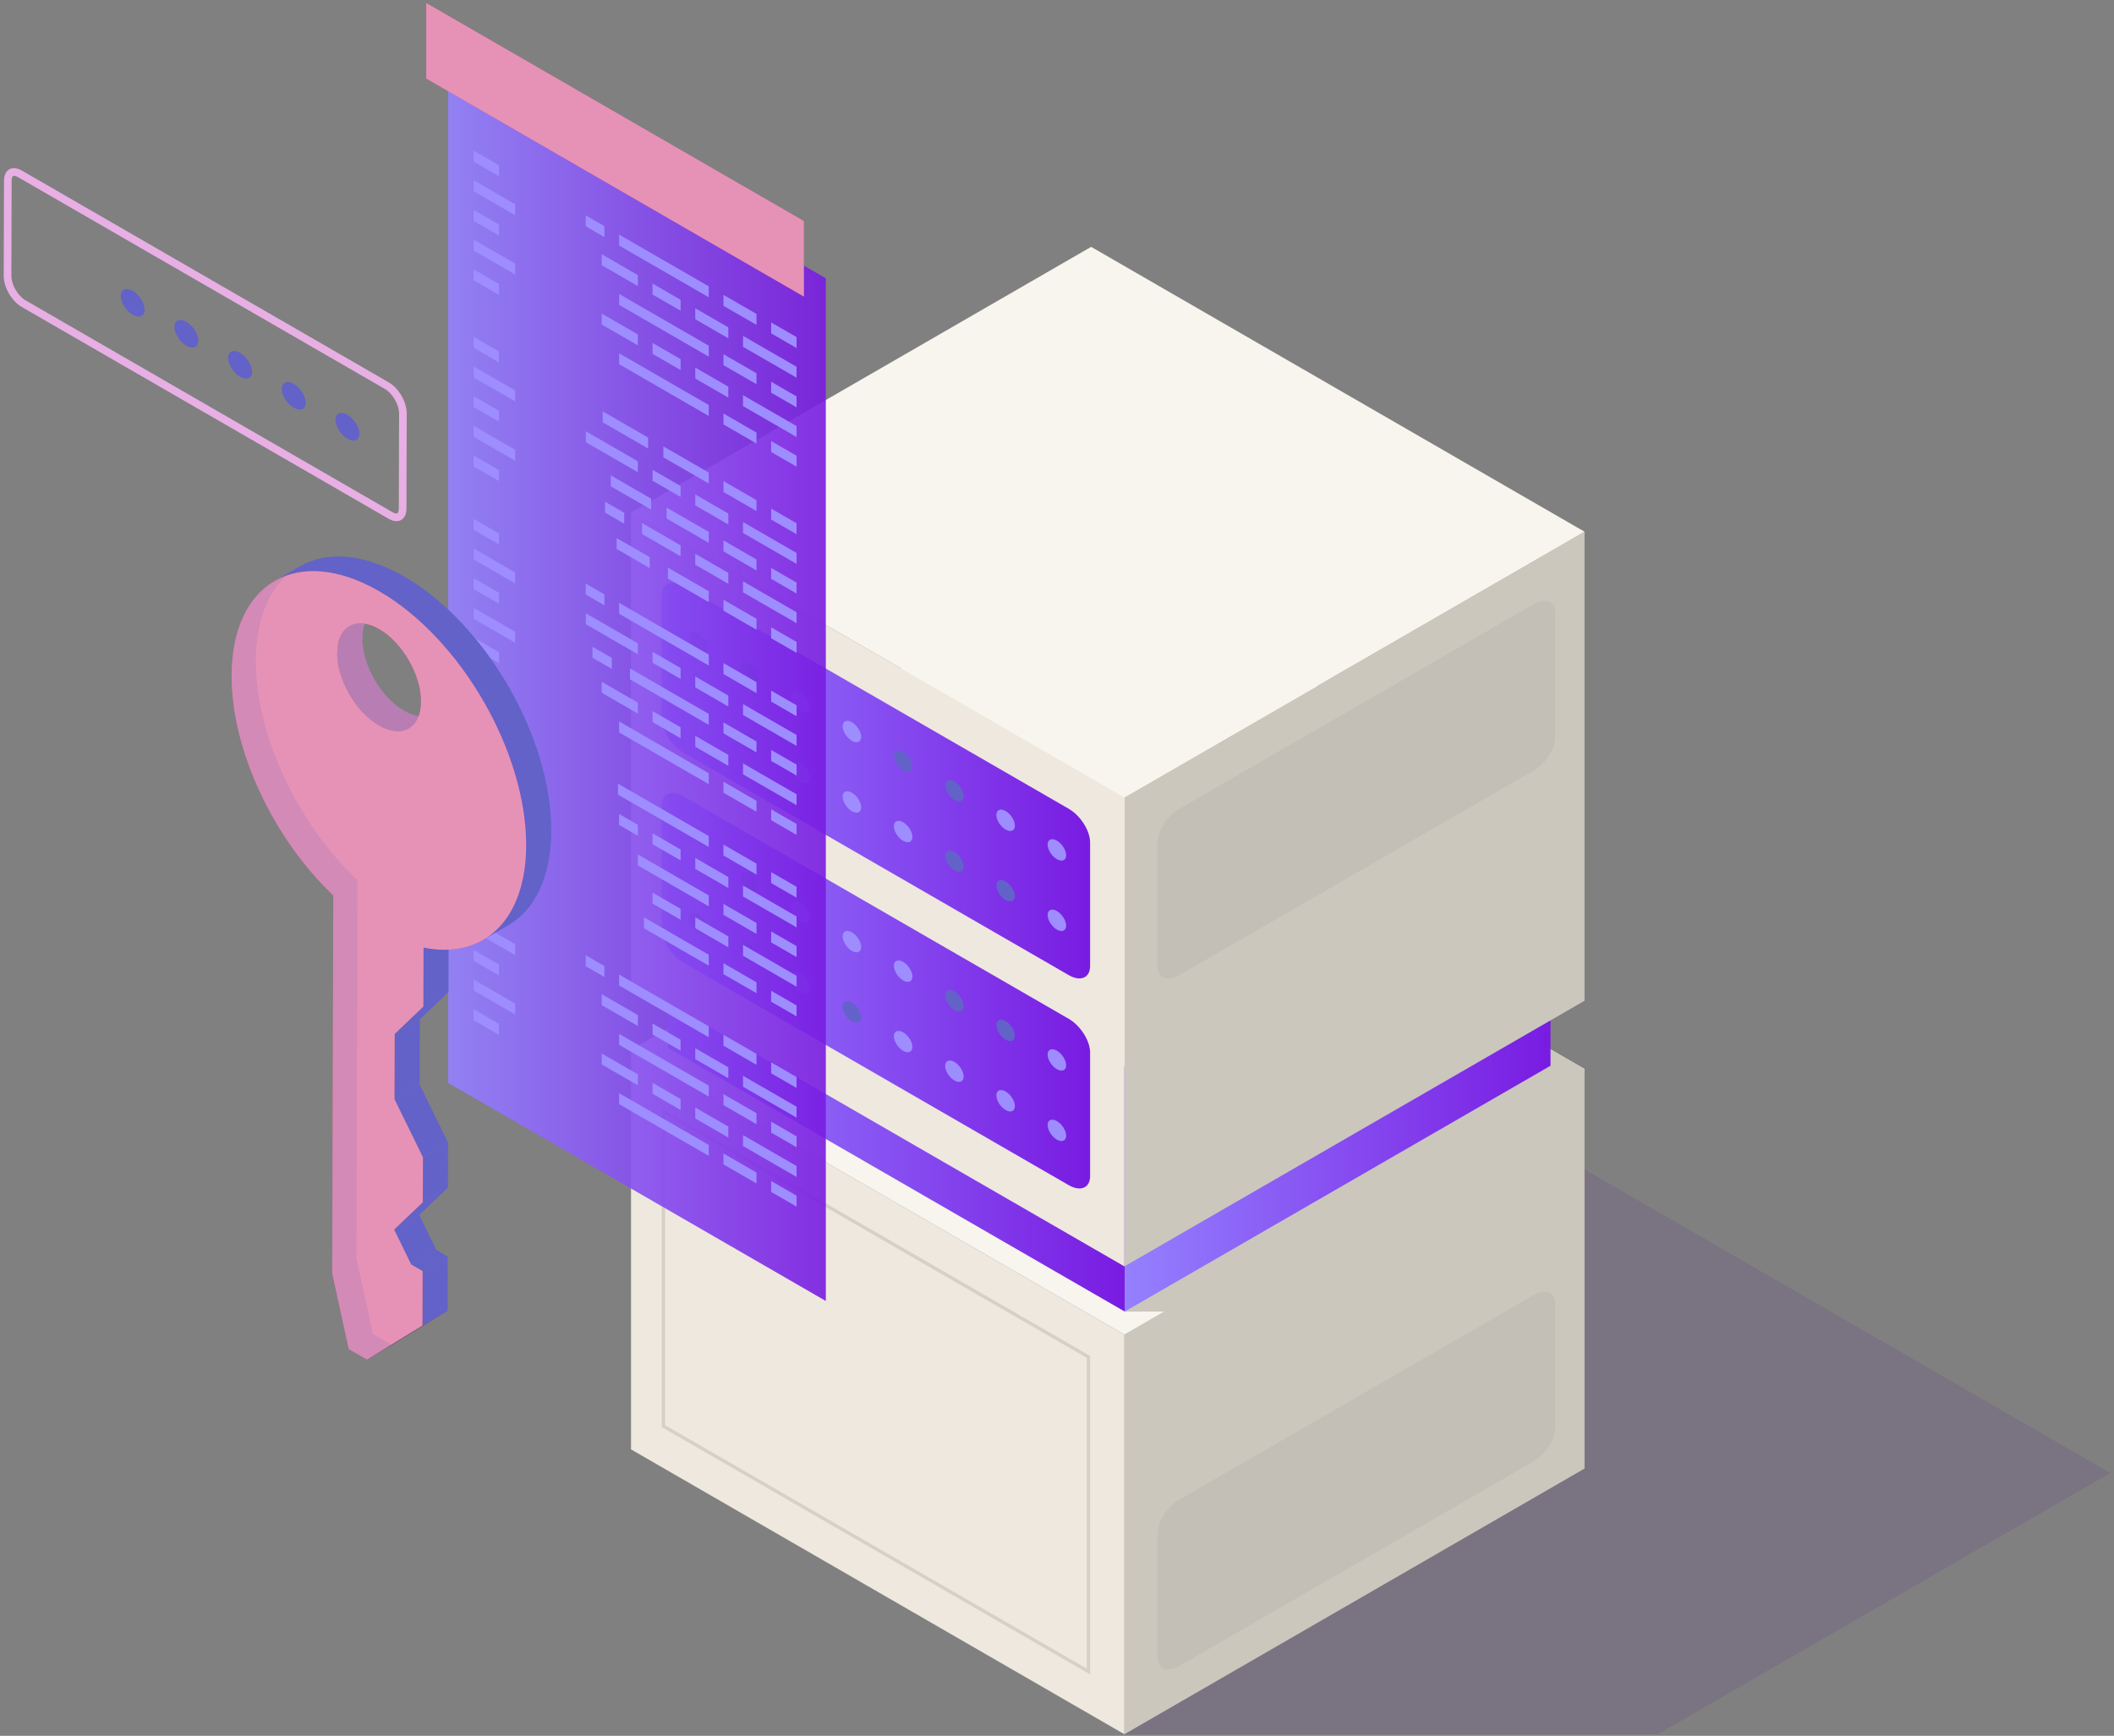<svg width="464" height="381" viewBox="0 0 464 381" fill="none" xmlns="http://www.w3.org/2000/svg">
<rect x="0" y="0" width="464" height="381" fill="#808080" stroke="none"/>
<path d="M283.423 252.683H340.867L463.182 323.301L363.857 380.645H246.803L283.423 252.683Z" fill="#4D089A" fill-opacity="0.1"/>
<path d="M246.8 380.645L347.789 322.338V234.632L246.8 292.938V380.645Z" fill="#CBC7BC"/>
<path d="M138.5 318.127L246.801 380.65V292.944L138.5 230.421V318.127Z" fill="#EEE8DE"/>
<path d="M246.8 292.941L347.789 234.635L239.492 172.112L138.499 230.418L246.8 292.941Z" fill="#F7F5ED"/>
<path d="M255.568 287.879L287.831 284.508L347.789 234.635L239.492 172.112L246.868 287.879H255.568Z" fill="#CBC7BC"/>
<path d="M246.864 287.874L340.324 233.918V180.193L246.864 234.153V287.874Z" fill="url(#paint0_linear_540_17159)"/>
<path d="M146.64 230.01L246.865 287.873V234.152L146.64 176.289V230.01Z" fill="url(#paint1_linear_540_17159)"/>
<path d="M246.864 234.154L340.324 180.194L240.099 122.331L146.639 176.291L246.864 234.154Z" fill="#F7F5ED"/>
<path d="M246.8 277.96L347.789 219.654V116.701L246.8 175.011V277.96Z" fill="#CBC7BC"/>
<path d="M138.5 215.443L246.801 277.966V175.016L138.5 112.49V215.443Z" fill="#EEE8DE"/>
<path d="M246.8 175.014L347.789 116.704L239.492 54.182L138.499 112.488L246.8 175.014Z" fill="#F7F5ED"/>
<path opacity="0.5" d="M239.271 297.618V367.516L145.249 313.232V243.334L239.271 297.618ZM145.975 312.813L238.541 366.254V298.041L145.975 244.6V312.813Z" fill="#BEB9B0"/>
<path d="M145.247 130.654V157.755C145.247 160.354 147.352 163.674 149.951 165.175L234.565 214.024C237.165 215.525 239.27 214.635 239.27 212.035V184.934C239.27 182.335 237.165 179.015 234.565 177.514L149.951 128.665C147.352 127.164 145.247 128.054 145.247 130.654Z" fill="url(#paint2_linear_540_17159)"/>
<path d="M231.973 184.513C233.095 185.161 234.006 186.597 234.006 187.723C234.006 188.849 233.095 189.231 231.973 188.583C230.85 187.935 229.939 186.498 229.939 185.373C229.939 184.25 230.85 183.865 231.973 184.513Z" fill="#9E8DFF"/>
<path d="M220.725 178.017C221.847 178.665 222.758 180.101 222.758 181.224C222.758 182.346 221.847 182.732 220.725 182.083C219.602 181.435 218.691 179.999 218.691 178.877C218.691 177.754 219.602 177.369 220.725 178.017Z" fill="#9E8DFF"/>
<path d="M209.478 171.523C210.601 172.171 211.512 173.607 211.512 174.733C211.512 175.859 210.601 176.241 209.478 175.593C208.356 174.945 207.445 173.508 207.445 172.383C207.445 171.257 208.353 170.871 209.478 171.523Z" fill="#6262C9"/>
<path d="M198.23 165.031C199.353 165.679 200.264 167.115 200.264 168.237C200.264 169.36 199.353 169.745 198.23 169.097C197.108 168.449 196.197 167.013 196.197 165.887C196.194 164.768 197.105 164.382 198.23 165.031Z" fill="#6262C9"/>
<path d="M186.982 158.535C188.105 159.183 189.016 160.62 189.016 161.745C189.016 162.871 188.105 163.253 186.982 162.605C185.86 161.957 184.949 160.521 184.949 159.395C184.949 158.269 185.86 157.887 186.982 158.535Z" fill="#9E8DFF"/>
<path d="M175.734 152.038C176.857 152.686 177.768 154.122 177.768 155.248C177.768 156.374 176.857 156.756 175.734 156.108C174.612 155.46 173.701 154.024 173.701 152.898C173.701 151.772 174.612 151.39 175.734 152.038Z" fill="#9E8DFF"/>
<path d="M164.488 145.547C165.611 146.195 166.521 147.632 166.521 148.757C166.521 149.883 165.611 150.265 164.488 149.617C163.366 148.969 162.455 147.533 162.455 146.407C162.455 145.284 163.366 144.899 164.488 145.547Z" fill="#6262C9"/>
<path d="M153.24 139.053C154.363 139.701 155.273 141.137 155.273 142.259C155.273 143.382 154.363 143.767 153.24 143.119C152.118 142.471 151.207 141.035 151.207 139.912C151.207 138.79 152.114 138.401 153.24 139.053Z" fill="#6262C9"/>
<path d="M231.973 199.965C233.095 200.613 234.006 202.049 234.006 203.175C234.006 204.301 233.095 204.683 231.973 204.035C230.85 203.387 229.939 201.951 229.939 200.825C229.939 199.702 230.85 199.317 231.973 199.965Z" fill="#9E8DFF"/>
<path d="M220.725 193.475C221.847 194.123 222.758 195.559 222.758 196.682C222.758 197.804 221.847 198.189 220.725 197.541C219.602 196.893 218.691 195.457 218.691 194.335C218.691 193.212 219.602 192.827 220.725 193.475Z" fill="#6262C9"/>
<path d="M209.478 186.979C210.601 187.628 211.512 189.064 211.512 190.19C211.512 191.315 210.601 191.698 209.478 191.049C208.356 190.401 207.445 188.965 207.445 187.839C207.445 186.713 208.353 186.331 209.478 186.979Z" fill="#6262C9"/>
<path d="M198.23 180.483C199.353 181.131 200.264 182.567 200.264 183.69C200.264 184.812 199.353 185.197 198.23 184.549C197.108 183.901 196.197 182.465 196.197 181.339C196.194 180.22 197.105 179.835 198.23 180.483Z" fill="#9E8DFF"/>
<path d="M186.982 173.993C188.105 174.641 189.016 176.078 189.016 177.203C189.016 178.329 188.105 178.711 186.982 178.063C185.86 177.415 184.949 175.979 184.949 174.853C184.949 173.727 185.86 173.345 186.982 173.993Z" fill="#9E8DFF"/>
<path d="M175.734 167.496C176.857 168.144 177.768 169.581 177.768 170.706C177.768 171.829 176.857 172.214 175.734 171.566C174.612 170.918 173.701 169.482 173.701 168.356C173.701 167.23 174.612 166.848 175.734 167.496Z" fill="#9E8DFF"/>
<path d="M164.488 160.999C165.611 161.647 166.521 163.084 166.521 164.206C166.521 165.328 165.611 165.714 164.488 165.066C163.366 164.418 162.455 162.981 162.455 161.859C162.455 160.737 163.366 160.351 164.488 160.999Z" fill="#6262C9"/>
<path d="M153.24 154.511C154.363 155.159 155.273 156.595 155.273 157.717C155.273 158.84 154.363 159.225 153.24 158.577C152.118 157.929 151.207 156.493 151.207 155.37C151.207 154.248 152.114 153.859 153.24 154.511Z" fill="#9E8DFF"/>
<path d="M145.247 176.756V203.857C145.247 206.457 147.352 209.78 149.951 211.277L234.565 260.127C237.165 261.628 239.27 260.737 239.27 258.138V231.037C239.27 228.437 237.165 225.118 234.565 223.617L149.951 174.767C147.352 173.266 145.247 174.157 145.247 176.756Z" fill="url(#paint3_linear_540_17159)"/>
<path d="M231.973 230.611C233.095 231.259 234.006 232.695 234.006 233.821C234.006 234.947 233.095 235.329 231.973 234.681C230.85 234.032 229.939 232.596 229.939 231.47C229.939 230.348 230.85 229.962 231.973 230.611Z" fill="#9E8DFF"/>
<path d="M220.725 224.12C221.847 224.769 222.758 226.205 222.758 227.331C222.758 228.456 221.847 228.838 220.725 228.19C219.602 227.542 218.691 226.106 218.691 224.98C218.691 223.858 219.602 223.472 220.725 224.12Z" fill="#6262C9"/>
<path d="M209.478 217.624C210.601 218.272 211.512 219.709 211.512 220.831C211.512 221.953 210.601 222.339 209.478 221.691C208.356 221.043 207.445 219.606 207.445 218.484C207.445 217.362 208.353 216.976 209.478 217.624Z" fill="#6262C9"/>
<path d="M198.23 211.127C199.353 211.775 200.264 213.212 200.264 214.334C200.264 215.456 199.353 215.842 198.23 215.194C197.108 214.546 196.197 213.109 196.197 211.987C196.194 210.864 197.105 210.479 198.23 211.127Z" fill="#9E8DFF"/>
<path d="M186.982 204.64C188.105 205.288 189.016 206.725 189.016 207.85C189.016 208.976 188.105 209.358 186.982 208.71C185.86 208.062 184.949 206.626 184.949 205.5C184.949 204.374 185.86 203.989 186.982 204.64Z" fill="#9E8DFF"/>
<path d="M175.734 198.141C176.857 198.789 177.768 200.225 177.768 201.351C177.768 202.477 176.857 202.859 175.734 202.211C174.612 201.563 173.701 200.126 173.701 199.001C173.701 197.878 174.612 197.493 175.734 198.141Z" fill="#9E8DFF"/>
<path d="M164.488 191.645C165.611 192.293 166.521 193.729 166.521 194.855C166.521 195.981 165.611 196.363 164.488 195.715C163.366 195.067 162.455 193.63 162.455 192.504C162.455 191.382 163.366 190.997 164.488 191.645Z" fill="#6262C9"/>
<path d="M153.24 185.155C154.363 185.803 155.273 187.239 155.273 188.361C155.273 189.484 154.363 189.869 153.24 189.221C152.118 188.573 151.207 187.137 151.207 186.014C151.207 184.892 152.114 184.506 153.24 185.155Z" fill="#9E8DFF"/>
<path d="M231.973 246.069C233.095 246.717 234.006 248.153 234.006 249.276C234.006 250.398 233.095 250.783 231.973 250.135C230.85 249.487 229.939 248.051 229.939 246.925C229.939 245.806 230.85 245.421 231.973 246.069Z" fill="#9E8DFF"/>
<path d="M220.725 239.572C221.847 240.221 222.758 241.657 222.758 242.783C222.758 243.908 221.847 244.291 220.725 243.642C219.602 242.994 218.691 241.558 218.691 240.432C218.691 239.31 219.602 238.924 220.725 239.572Z" fill="#9E8DFF"/>
<path d="M209.478 233.083C210.601 233.731 211.512 235.167 211.512 236.293C211.512 237.419 210.601 237.801 209.478 237.153C208.356 236.505 207.445 235.068 207.445 233.943C207.445 232.817 208.353 232.435 209.478 233.083Z" fill="#9E8DFF"/>
<path d="M198.23 226.586C199.353 227.234 200.264 228.671 200.264 229.793C200.264 230.915 199.353 231.301 198.23 230.653C197.108 230.004 196.197 228.568 196.197 227.446C196.194 226.323 197.105 225.938 198.23 226.586Z" fill="#9E8DFF"/>
<path d="M186.982 220.098C188.105 220.746 189.016 222.183 189.016 223.308C189.016 224.434 188.105 224.816 186.982 224.168C185.86 223.52 184.949 222.084 184.949 220.958C184.949 219.832 185.86 219.447 186.982 220.098Z" fill="#6262C9"/>
<path d="M175.734 213.599C176.857 214.247 177.768 215.683 177.768 216.809C177.768 217.935 176.857 218.317 175.734 217.669C174.612 217.021 173.701 215.584 173.701 214.459C173.701 213.336 174.612 212.951 175.734 213.599Z" fill="#9E8DFF"/>
<path d="M164.488 207.103C165.611 207.751 166.521 209.187 166.521 210.313C166.521 211.435 165.611 211.821 164.488 211.173C163.366 210.524 162.455 209.088 162.455 207.962C162.455 206.84 163.366 206.455 164.488 207.103Z" fill="#6262C9"/>
<path d="M153.24 200.613C154.363 201.261 155.273 202.697 155.273 203.819C155.273 204.942 154.363 205.327 153.24 204.679C152.118 204.031 151.207 202.595 151.207 201.472C151.207 200.35 152.114 199.964 153.24 200.613Z" fill="#6262C9"/>
<path opacity="0.5" d="M341.365 134.591V161.692C341.365 164.292 339.26 167.615 336.661 169.112L258.781 214.076C256.182 215.577 254.077 214.687 254.077 212.087V184.986C254.077 182.387 256.182 179.067 258.781 177.566L336.661 132.602C339.26 131.101 341.365 131.992 341.365 134.591Z" fill="#BEB9B0"/>
<path opacity="0.5" d="M341.365 286.215V313.316C341.365 315.916 339.26 319.238 336.661 320.736L258.781 365.7C256.182 367.201 254.077 366.31 254.077 363.711V336.61C254.077 334.01 256.182 330.687 258.781 329.19L336.661 284.226C339.26 282.728 341.365 283.619 341.365 286.215Z" fill="#BEB9B0"/>
<path opacity="0.9" d="M98.367 237.697L181.262 285.557V61.09L98.367 13.229V237.697Z" fill="url(#paint4_linear_540_17159)"/>
<path d="M93.553 17.246L176.451 65.106V48.51L93.553 0.649V17.246Z" fill="#CC256F"/>
<path d="M93.553 17.246L176.451 65.106V48.51L93.553 0.649V17.246Z" fill="white" fill-opacity="0.5"/>
<path d="M169.261 111.639L174.836 114.856V117.254L169.261 114.037V111.639Z" fill="#9E8DFF"/>
<path d="M158.788 105.588L166.041 109.777V112.172L158.788 107.986V105.588Z" fill="#9E8DFF"/>
<path d="M145.605 100.377V97.978L155.566 103.73V106.129L145.605 100.377Z" fill="#9E8DFF"/>
<path d="M132.294 92.694V90.296L142.252 96.044V98.443L132.294 92.694Z" fill="#9E8DFF"/>
<path d="M163.083 114.582L174.836 121.368V123.766L163.083 116.98V114.582Z" fill="#9E8DFF"/>
<path d="M159.857 115.121L152.605 110.931V108.533L159.857 112.723V115.121Z" fill="#9E8DFF"/>
<path d="M143.225 105.517V103.122L149.383 106.677V109.075L143.225 105.517Z" fill="#9E8DFF"/>
<path d="M140 103.653L128.592 97.065V94.667L140 101.255V103.653Z" fill="#9E8DFF"/>
<path d="M169.261 124.657L174.836 127.874V130.273L169.261 127.056V124.657Z" fill="#9E8DFF"/>
<path d="M166.041 125.202L158.788 121.013V118.614L166.041 122.804V125.202Z" fill="#9E8DFF"/>
<path d="M155.566 119.152L146.314 113.809V111.411L155.566 116.754V119.152Z" fill="#9E8DFF"/>
<path d="M142.906 111.844L134.063 106.74V104.342L142.906 109.445V111.844Z" fill="#9E8DFF"/>
<path d="M163.083 127.603L174.836 134.388V136.786L163.083 130.001V127.603Z" fill="#9E8DFF"/>
<path d="M132.806 110.125L137.002 112.547V114.945L132.806 112.523V110.125Z" fill="#9E8DFF"/>
<path d="M152.605 121.553L159.857 125.742V128.14L152.605 123.951V121.553Z" fill="#9E8DFF"/>
<path d="M149.383 119.698V122.097L140.915 117.208V114.81L149.383 119.698Z" fill="#9E8DFF"/>
<path d="M169.261 137.684L174.836 140.904V143.299L169.261 140.082V137.684Z" fill="#9E8DFF"/>
<path d="M166.041 138.218L158.788 134.029V131.634L166.041 135.82V138.218Z" fill="#9E8DFF"/>
<path d="M142.6 124.688L135.347 120.499V118.101L142.6 122.29V124.688Z" fill="#9E8DFF"/>
<path d="M146.604 126.996V124.598L155.566 129.773V132.171L146.604 126.996Z" fill="#9E8DFF"/>
<path d="M169.261 191.421L174.836 194.638V197.036L169.261 193.819V191.421Z" fill="#9E8DFF"/>
<path d="M158.788 185.378L166.041 189.564V191.962L158.788 187.776V185.378Z" fill="#9E8DFF"/>
<path d="M135.646 174.41V172.012L155.566 183.512V185.91L135.646 174.41Z" fill="#9E8DFF"/>
<path d="M163.083 194.366L174.836 201.152V203.547L163.083 196.765V194.366Z" fill="#9E8DFF"/>
<path d="M159.857 194.901L152.605 190.715V188.316L159.857 192.502V194.901Z" fill="#9E8DFF"/>
<path d="M143.225 185.298V182.899L149.383 186.454V188.852L143.225 185.298Z" fill="#9E8DFF"/>
<path d="M140 183.437L135.882 181.059V178.661L140 181.039V183.437Z" fill="#9E8DFF"/>
<path d="M169.261 204.447L174.836 207.664V210.063L169.261 206.846V204.447Z" fill="#9E8DFF"/>
<path d="M166.041 204.982L158.788 200.796V198.397L166.041 202.583V204.982Z" fill="#9E8DFF"/>
<path d="M155.566 198.931L140.006 189.948V187.55L155.566 196.536V198.931Z" fill="#9E8DFF"/>
<path d="M163.083 207.386L174.836 214.171V216.57L163.083 209.784V207.386Z" fill="#9E8DFF"/>
<path d="M152.605 201.343L159.857 205.529V207.927L152.605 203.741V201.343Z" fill="#9E8DFF"/>
<path d="M149.383 199.484V201.882L143.225 198.324V195.926L149.383 199.484Z" fill="#9E8DFF"/>
<path d="M169.261 217.467L174.836 220.684V223.082L169.261 219.865V217.467Z" fill="#9E8DFF"/>
<path d="M166.041 218.005L158.788 213.815V211.417L166.041 215.606V218.005Z" fill="#9E8DFF"/>
<path d="M141.361 203.755V201.356L155.566 209.561V211.959L141.361 203.755Z" fill="#9E8DFF"/>
<path d="M169.261 70.772L174.836 73.99V76.388L169.261 73.171V70.772Z" fill="#9E8DFF"/>
<path d="M158.788 64.723L166.041 68.909V71.307L158.788 67.121V64.723Z" fill="#9E8DFF"/>
<path d="M135.888 53.894V51.496L155.566 62.856V65.255L135.888 53.894Z" fill="#9E8DFF"/>
<path d="M128.561 47.272L132.658 49.639V52.037L128.561 49.67V47.272Z" fill="#9E8DFF"/>
<path d="M163.083 73.718L174.836 80.503V82.898L163.083 76.116V73.718Z" fill="#9E8DFF"/>
<path d="M159.857 74.251L152.605 70.065V67.667L159.857 71.853V74.251Z" fill="#9E8DFF"/>
<path d="M143.225 64.648V62.25L149.383 65.805V68.203L143.225 64.648Z" fill="#9E8DFF"/>
<path d="M140 62.787L132.078 58.212V55.813L140 60.388V62.787Z" fill="#9E8DFF"/>
<path d="M169.261 83.792L174.836 87.009V89.407L169.261 86.19V83.792Z" fill="#9E8DFF"/>
<path d="M166.041 84.326L158.788 80.141V77.742L166.041 81.928V84.326Z" fill="#9E8DFF"/>
<path d="M155.566 78.281L135.888 66.921V64.522L155.566 75.886V78.281Z" fill="#9E8DFF"/>
<path d="M163.083 86.737L174.836 93.523V95.921L163.083 89.136V86.737Z" fill="#9E8DFF"/>
<path d="M152.605 80.686L159.857 84.873V87.271L152.605 83.085V80.686Z" fill="#9E8DFF"/>
<path d="M149.383 78.824V81.223L143.225 77.664V75.269L149.383 78.824Z" fill="#9E8DFF"/>
<path d="M132.078 68.833L140 73.408V75.806L132.078 71.231V68.833Z" fill="#9E8DFF"/>
<path d="M169.261 96.811L174.836 100.029V102.427L169.261 99.21V96.811Z" fill="#9E8DFF"/>
<path d="M166.041 97.346L158.788 93.16V90.762L166.041 94.951V97.346Z" fill="#9E8DFF"/>
<path d="M135.888 79.937V77.542L155.566 88.902V91.301L135.888 79.937Z" fill="#9E8DFF"/>
<path d="M169.261 151.59L174.836 154.807V157.205L169.261 153.988V151.59Z" fill="#9E8DFF"/>
<path d="M158.788 145.539L166.041 149.728V152.127L158.788 147.937V145.539Z" fill="#9E8DFF"/>
<path d="M135.888 134.719V132.32L155.566 143.681V146.079L135.888 134.719Z" fill="#9E8DFF"/>
<path d="M128.561 128.089L132.658 130.456V132.855L128.561 130.487V128.089Z" fill="#9E8DFF"/>
<path d="M163.083 154.535L174.836 161.321V163.719L163.083 156.933V154.535Z" fill="#9E8DFF"/>
<path d="M159.857 155.072L152.605 150.883V148.484L159.857 152.674V155.072Z" fill="#9E8DFF"/>
<path d="M143.225 145.466V143.067L149.383 146.622V149.02L143.225 145.466Z" fill="#9E8DFF"/>
<path d="M140 143.604L128.588 137.016V134.618L140 141.206V143.604Z" fill="#9E8DFF"/>
<path d="M169.261 164.609L174.836 167.83V170.228L169.261 167.008V164.609Z" fill="#9E8DFF"/>
<path d="M166.041 165.147L158.788 160.958V158.56L166.041 162.749V165.147Z" fill="#9E8DFF"/>
<path d="M134.283 146.816L130.043 144.366V141.968L134.283 144.417V146.816Z" fill="#9E8DFF"/>
<path d="M155.566 159.099L138.276 149.117V146.719L155.566 156.701V159.099Z" fill="#9E8DFF"/>
<path d="M163.083 167.555L174.836 174.34V176.738L163.083 169.953V167.555Z" fill="#9E8DFF"/>
<path d="M152.605 161.511L159.857 165.697V168.095L152.605 163.909V161.511Z" fill="#9E8DFF"/>
<path d="M149.383 159.642V162.04L143.225 158.485V156.087L149.383 159.642Z" fill="#9E8DFF"/>
<path d="M132.078 149.65L140 154.225V156.624L132.078 152.049V149.65Z" fill="#9E8DFF"/>
<path d="M169.261 177.636L174.836 180.853V183.251L169.261 180.031V177.636Z" fill="#9E8DFF"/>
<path d="M166.041 178.17L158.788 173.984V171.586L166.041 175.772V178.17Z" fill="#9E8DFF"/>
<path d="M135.888 160.758V158.359L155.566 169.72V172.118L135.888 160.758Z" fill="#9E8DFF"/>
<path d="M109.523 77.147L103.949 73.93V76.328L109.523 79.545V77.147Z" fill="#9E8DFF"/>
<path d="M113.068 85.702L103.953 80.439V82.837L113.068 88.101V85.702Z" fill="#9E8DFF"/>
<path d="M109.523 90.166L103.949 86.949V89.347L109.523 92.565V90.166Z" fill="#9E8DFF"/>
<path d="M113.068 98.726L103.953 93.466V95.864L113.068 101.125V98.726Z" fill="#9E8DFF"/>
<path d="M109.523 103.193L103.949 99.976V102.374L109.523 105.591V103.193Z" fill="#9E8DFF"/>
<path d="M109.523 156.935L103.949 153.715V156.113L109.523 159.334V156.935Z" fill="#9E8DFF"/>
<path d="M113.068 165.489L103.953 160.225V162.623L113.068 167.887V165.489Z" fill="#9E8DFF"/>
<path d="M109.523 169.958L103.949 166.741V169.14L109.523 172.357V169.958Z" fill="#9E8DFF"/>
<path d="M113.068 178.515L103.953 173.251V175.649L113.068 180.913V178.515Z" fill="#9E8DFF"/>
<path d="M109.523 182.978L103.949 179.761V182.159L109.523 185.376V182.978Z" fill="#9E8DFF"/>
<path d="M109.523 36.282L103.949 33.065V35.464L109.523 38.681V36.282Z" fill="#9E8DFF"/>
<path d="M113.068 44.838L103.953 39.574V41.972L113.068 47.236V44.838Z" fill="#9E8DFF"/>
<path d="M109.523 49.302L103.949 46.085V48.483L109.523 51.7V49.302Z" fill="#9E8DFF"/>
<path d="M113.068 57.859L103.953 52.595V54.993L113.068 60.257V57.859Z" fill="#9E8DFF"/>
<path d="M109.523 62.328L103.949 59.111V61.51L109.523 64.727V62.328Z" fill="#9E8DFF"/>
<path d="M169.261 233.18L174.836 236.397V238.795L169.261 235.578V233.18Z" fill="#9E8DFF"/>
<path d="M158.788 227.129L166.041 231.318V233.717L158.788 229.527V227.129Z" fill="#9E8DFF"/>
<path d="M135.888 216.305V213.91L155.566 225.27V227.669L135.888 216.305Z" fill="#9E8DFF"/>
<path d="M128.561 209.679L132.658 212.046V214.445L128.561 212.077V209.679Z" fill="#9E8DFF"/>
<path d="M163.083 236.125L174.836 242.91V245.309L163.083 238.523V236.125Z" fill="#9E8DFF"/>
<path d="M159.857 236.662L152.605 232.473V230.074L159.857 234.264V236.662Z" fill="#9E8DFF"/>
<path d="M143.225 227.056V224.657L149.383 228.212V230.61L143.225 227.056Z" fill="#9E8DFF"/>
<path d="M140 225.194L132.078 220.619V218.221L140 222.795V225.194Z" fill="#9E8DFF"/>
<path d="M169.261 246.199L174.836 249.42V251.815L169.261 248.598V246.199Z" fill="#9E8DFF"/>
<path d="M166.041 246.74L158.788 242.551V240.156L166.041 244.342V246.74Z" fill="#9E8DFF"/>
<path d="M155.566 240.688L135.888 229.328V226.93L155.566 238.29V240.688Z" fill="#9E8DFF"/>
<path d="M163.083 249.145L174.836 255.93V258.328L163.083 251.543V249.145Z" fill="#9E8DFF"/>
<path d="M152.605 243.094L159.857 247.283V249.681L152.605 245.492V243.094Z" fill="#9E8DFF"/>
<path d="M149.383 241.232V243.63L143.225 240.075V237.677L149.383 241.232Z" fill="#9E8DFF"/>
<path d="M132.078 231.24L140 235.815V238.213L132.078 233.638V231.24Z" fill="#9E8DFF"/>
<path d="M169.261 259.219L174.836 262.439V264.838L169.261 261.617V259.219Z" fill="#9E8DFF"/>
<path d="M166.041 259.76L158.788 255.574V253.176L166.041 257.362V259.76Z" fill="#9E8DFF"/>
<path d="M135.888 242.348V239.949L155.566 251.31V253.708L135.888 242.348Z" fill="#9E8DFF"/>
<path d="M109.523 198.69L103.949 195.473V197.871L109.523 201.088V198.69Z" fill="#9E8DFF"/>
<path d="M113.068 207.243L103.953 201.982V204.381L113.068 209.641V207.243Z" fill="#9E8DFF"/>
<path d="M109.523 211.709L103.949 208.492V210.89L109.523 214.108V211.709Z" fill="#9E8DFF"/>
<path d="M113.068 220.269L103.953 215.009V217.407L113.068 222.668V220.269Z" fill="#9E8DFF"/>
<path d="M109.523 224.739L103.949 221.519V223.917L109.523 227.134V224.739Z" fill="#9E8DFF"/>
<path d="M109.523 117.1L103.949 113.883V116.281L109.523 119.498V117.1Z" fill="#9E8DFF"/>
<path d="M113.068 125.653L103.953 120.393V122.787L113.068 128.051V125.653Z" fill="#9E8DFF"/>
<path d="M109.523 130.119L103.949 126.902V129.301L109.523 132.518V130.119Z" fill="#9E8DFF"/>
<path d="M113.068 138.68L103.953 133.419V135.817L113.068 141.078V138.68Z" fill="#9E8DFF"/>
<path d="M109.523 143.149L103.949 139.929V142.327L109.523 145.547V143.149Z" fill="#9E8DFF"/>
<path d="M80.53 298.419L86.047 295.212L98.236 287.737L92.716 290.944L80.53 298.419Z" fill="#715570"/>
<path d="M90.255 277.547L95.772 274.34L92.022 266.668L86.506 269.875L90.255 277.547Z" fill="#6262C9"/>
<path d="M92.723 290.941L98.243 287.734L98.277 275.783L92.757 278.99L92.723 290.941Z" fill="#6262C9"/>
<path d="M92.757 278.995L98.277 275.788L95.773 274.345L90.257 277.552L92.757 278.995Z" fill="#6262C9"/>
<path d="M86.504 269.876L92.02 266.669L98.314 260.686L92.798 263.889L86.504 269.876Z" fill="#6262C9"/>
<path d="M92.802 263.89L98.318 260.687L98.346 250.804L92.829 254.011L92.802 263.89Z" fill="#6262C9"/>
<path d="M92.829 254.005L98.346 250.799L92.106 238.05L86.586 241.257L92.829 254.005Z" fill="#6262C9"/>
<path d="M86.586 241.262L92.106 238.055L92.147 223.737L86.627 226.944L86.586 241.262Z" fill="#6262C9"/>
<path d="M86.623 226.943L92.143 223.736L98.438 217.722L92.921 220.929L86.623 226.943Z" fill="#6262C9"/>
<path d="M92.921 220.929L98.437 217.722L98.475 204.769L92.955 207.975L92.921 220.929Z" fill="#6262C9"/>
<path d="M76.703 137.439L82.223 134.232C80.569 135.194 79.542 137.241 79.535 140.148C79.518 145.982 83.612 153.071 88.688 156.001C91.257 157.485 93.58 157.625 95.252 156.653L89.735 159.86C88.064 160.832 85.74 160.692 83.171 159.208C78.095 156.278 74.001 149.189 74.018 143.355C74.022 140.452 75.049 138.401 76.703 137.439Z" fill="#B87EB4"/>
<path d="M65.775 124.327C71.653 120.912 79.79 121.393 88.769 126.578C106.625 136.888 121.056 161.857 120.998 182.374C120.971 192.547 117.371 199.707 111.572 203.078L106.055 206.285C111.855 202.914 115.454 195.757 115.481 185.58C115.539 165.064 101.108 140.095 83.252 129.785C74.276 124.603 66.136 124.119 60.258 127.533L65.775 124.327Z" fill="#6262C9"/>
<path d="M50.834 148.262C50.892 127.745 65.419 119.493 83.251 129.789C101.107 140.098 115.538 165.067 115.48 185.584C115.433 202.109 105.969 210.682 92.957 207.977L92.92 220.931L86.625 226.942L86.584 241.263L92.828 254.009L92.8 263.892L86.506 269.876L90.255 277.548L92.756 278.991L92.722 290.938L80.532 298.413L76.547 296.113L72.921 279.506L73.156 196.542C60.175 184.243 50.787 164.787 50.834 148.262ZM83.169 159.209C88.27 162.154 92.391 159.806 92.408 153.973C92.425 148.139 88.331 141.023 83.231 138.075C78.154 135.145 74.033 137.519 74.016 143.353C73.999 149.19 78.09 156.279 83.169 159.209Z" fill="#CC256F"/>
<path d="M50.834 148.262C50.892 127.745 65.419 119.493 83.251 129.789C101.107 140.098 115.538 165.067 115.48 185.584C115.433 202.109 105.969 210.682 92.957 207.977L92.92 220.931L86.625 226.942L86.584 241.263L92.828 254.009L92.8 263.892L86.506 269.876L90.255 277.548L92.756 278.991L92.722 290.938L80.532 298.413L76.547 296.113L72.921 279.506L73.156 196.542C60.175 184.243 50.787 164.787 50.834 148.262ZM83.169 159.209C88.27 162.154 92.391 159.806 92.408 153.973C92.425 148.139 88.331 141.023 83.231 138.075C78.154 135.145 74.033 137.519 74.016 143.353C73.999 149.19 78.09 156.279 83.169 159.209Z" fill="white" fill-opacity="0.5"/>
<path opacity="0.4" d="M50.832 148.262C50.866 136.652 55.533 128.98 62.807 126.363C58.675 130.218 56.185 136.53 56.158 144.959C56.11 161.485 65.499 180.941 78.48 193.246L78.244 276.21L81.871 292.818L85.856 295.117L80.53 298.419L76.545 296.12L72.919 279.513L73.154 196.548C60.173 184.243 50.785 164.787 50.832 148.262Z" fill="#B87EB4"/>
<path d="M0.876 39.706C0.883 37.202 2.65 36.196 4.823 37.451L85.35 83.943C87.523 85.199 89.276 88.235 89.269 90.739L89.212 111.597C89.205 114.094 87.438 115.101 85.264 113.845L4.738 67.353C2.564 66.098 0.811 63.062 0.818 60.564L0.876 39.706ZM5.577 65.903L86.103 112.395C86.578 112.672 86.888 112.713 87.031 112.713C87.482 112.713 87.533 111.931 87.536 111.594L87.594 90.736C87.601 88.842 86.158 86.345 84.514 85.393L3.987 38.901C3.513 38.628 3.202 38.587 3.059 38.587C2.605 38.587 2.554 39.372 2.554 39.71L2.496 60.568C2.486 62.461 3.929 64.952 5.577 65.903Z" fill="#E8AFE4"/>
<path d="M73.642 92.165C73.642 93.615 74.815 95.468 76.265 96.303C77.715 97.139 78.889 96.644 78.889 95.195C78.889 93.745 77.715 91.892 76.265 91.056C74.815 90.221 73.642 90.719 73.642 92.165ZM64.482 84.254C65.932 85.09 67.105 86.946 67.105 88.392C67.105 89.842 65.932 90.337 64.482 89.501C63.032 88.665 61.858 86.812 61.858 85.363C61.858 83.913 63.032 83.418 64.482 84.254ZM52.698 77.451C54.148 78.287 55.322 80.14 55.322 81.59C55.322 83.039 54.148 83.534 52.698 82.698C51.248 81.862 50.075 80.01 50.075 78.56C50.075 77.11 51.248 76.612 52.698 77.451ZM40.911 70.645C42.361 71.481 43.535 73.334 43.535 74.784C43.535 76.233 42.361 76.728 40.911 75.892C39.461 75.056 38.288 73.204 38.288 71.754C38.288 70.308 39.465 69.809 40.911 70.645ZM29.128 63.843C30.577 64.679 31.751 66.531 31.751 67.981C31.751 69.431 30.577 69.925 29.128 69.09C27.678 68.254 26.504 66.401 26.504 64.952C26.504 63.502 27.678 63.007 29.128 63.843Z" fill="#6262C9"/>
<defs>
<linearGradient id="paint0_linear_540_17159" x1="340.326" y1="234.049" x2="246.865" y2="234.049" gradientUnits="userSpaceOnUse">
<stop offset="0.01" stop-color="#791CE2"/>
<stop offset="1" stop-color="#9481FF"/>
</linearGradient>
<linearGradient id="paint1_linear_540_17159" x1="246.867" y1="232.097" x2="146.641" y2="232.097" gradientUnits="userSpaceOnUse">
<stop offset="0.01" stop-color="#791CE2"/>
<stop offset="1" stop-color="#9481FF"/>
</linearGradient>
<linearGradient id="paint2_linear_540_17159" x1="239.271" y1="171.357" x2="145.247" y2="171.357" gradientUnits="userSpaceOnUse">
<stop offset="0.01" stop-color="#791CE2"/>
<stop offset="1" stop-color="#9481FF"/>
</linearGradient>
<linearGradient id="paint3_linear_540_17159" x1="239.271" y1="217.459" x2="145.247" y2="217.459" gradientUnits="userSpaceOnUse">
<stop offset="0.01" stop-color="#791CE2"/>
<stop offset="1" stop-color="#9481FF"/>
</linearGradient>
<linearGradient id="paint4_linear_540_17159" x1="181.263" y1="149.432" x2="98.368" y2="149.432" gradientUnits="userSpaceOnUse">
<stop offset="0.01" stop-color="#791CE2"/>
<stop offset="1" stop-color="#9481FF"/>
</linearGradient>
</defs>
</svg>
